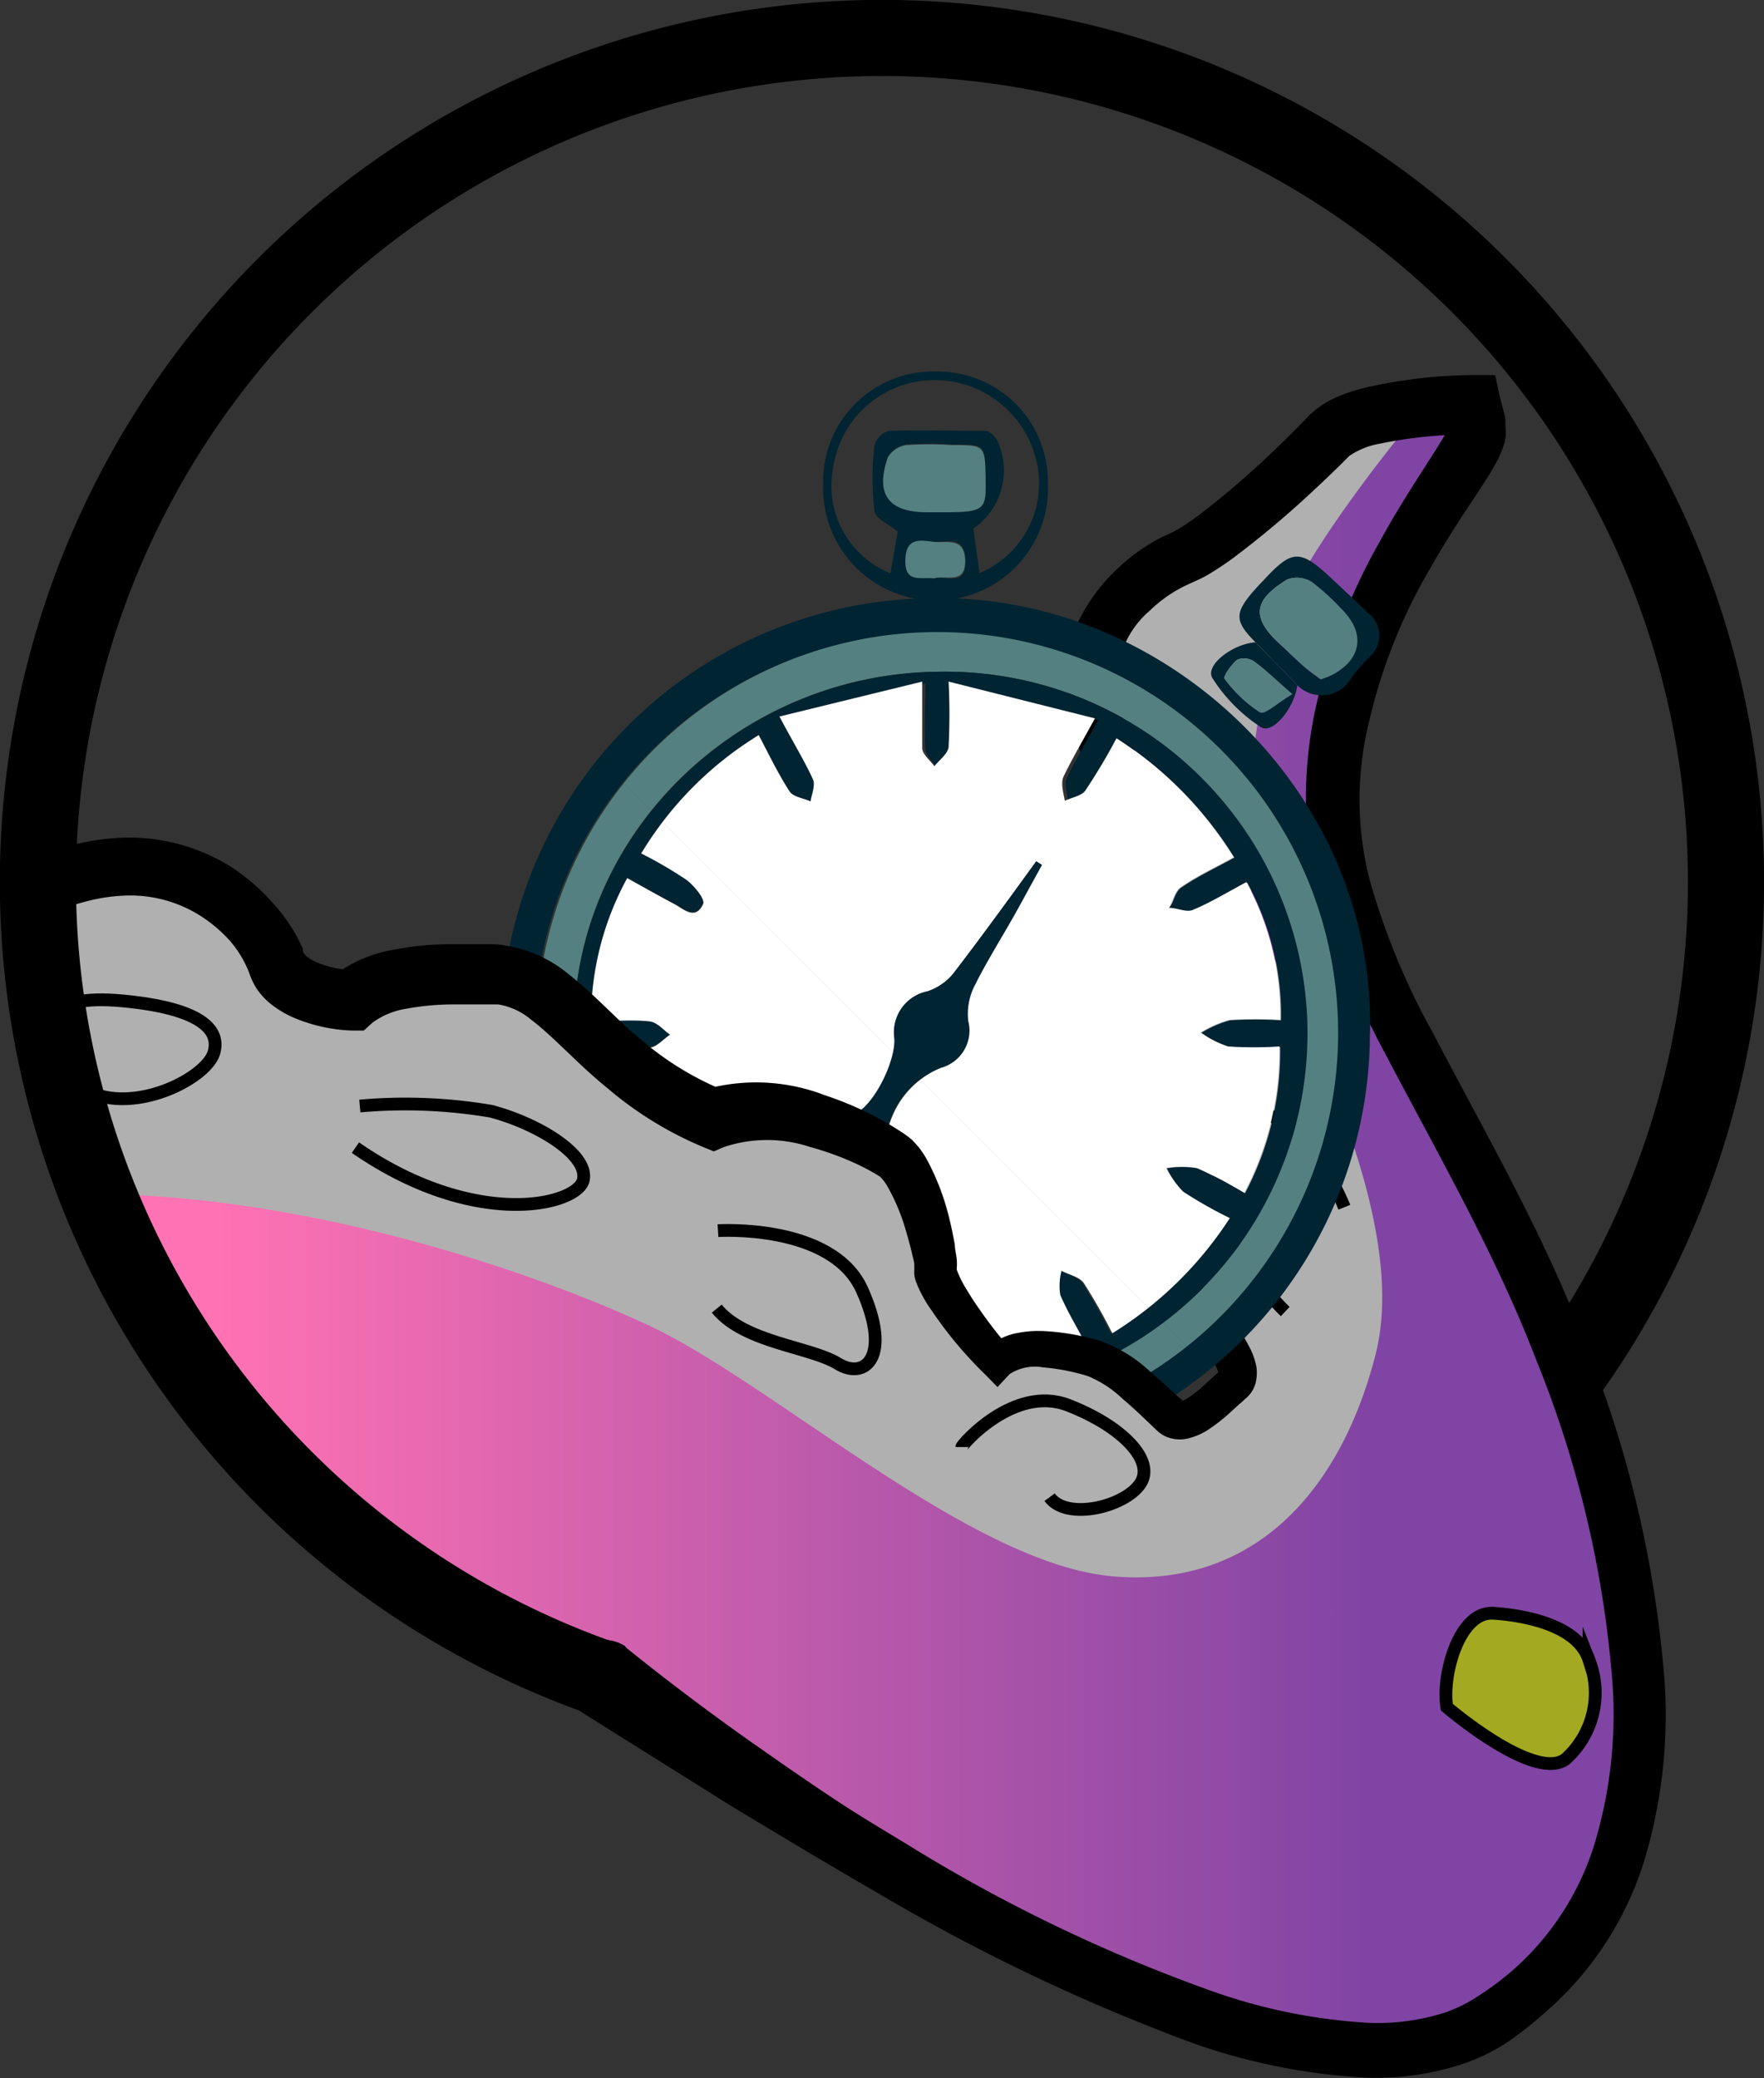 <svg xmlns="http://www.w3.org/2000/svg" xmlns:xlink="http://www.w3.org/1999/xlink" viewBox="0 0 84.37 99.4"><rect x="0" y="0" width="84.37" height="99.4" fill="#333333" stroke="none"/><defs><style>.cls-1,.cls-11,.cls-9{fill:none;}.cls-2{clip-path:url(#clip-path);}.cls-3{fill:#002432;}.cls-4{fill:#548081;}.cls-5{fill:#fff;}.cls-6{fill:url(#Degradado_sin_nombre_10);}.cls-7{fill:#b0b0b0;}.cls-8{fill:#a3aa21;}.cls-11,.cls-8,.cls-9{stroke:#000;stroke-miterlimit:10;}.cls-8,.cls-9{stroke-width:0.61px;}.cls-10{clip-path:url(#clip-path-2);}.cls-11{stroke-width:3.64px;}</style><clipPath id="clip-path"><rect class="cls-1" x="12.54" y="47.31" width="45.67" height="20.88" transform="translate(51.2 -8.1) rotate(45)"/></clipPath><linearGradient id="Degradado_sin_nombre_10" x1="1.94" y1="58.72" x2="78.71" y2="58.72" gradientUnits="userSpaceOnUse"><stop offset="0.11" stop-color="#ff72b3"/><stop offset="0.83" stop-color="#8044a4"/></linearGradient><clipPath id="clip-path-2"><rect class="cls-1" x="30.13" y="22.03" width="47.2" height="32.57" transform="translate(42.83 -26.77) rotate(45)"/></clipPath></defs><title>iconoRecurso 139time to focus</title><g id="Capa_2" data-name="Capa 2"><g id="Capa_1-2" data-name="Capa 1"><g class="cls-2"><path class="cls-3" d="M65.52,49.61a20.78,20.78,0,1,1-20.74-21C55.93,28.49,65.93,38.05,65.52,49.61Zm-20.84,19a19.17,19.17,0,1,0-19.12-19A19.22,19.22,0,0,0,44.68,68.57Z"/><path d="M44.75,17.77a5.27,5.27,0,0,1,5.37,5.29,5.38,5.38,0,1,1-10.75.11A5.26,5.26,0,0,1,44.75,17.77Zm2.1,9.64a4.64,4.64,0,0,0,2.76-5.18,5,5,0,0,0-5-4.05,4.9,4.9,0,0,0-4.77,4.24,4.5,4.5,0,0,0,2.75,5l.35-2c-.41-.33-1.07-.6-1.12-1a13.87,13.87,0,0,1,0-3.09,1,1,0,0,1,.69-.72c1.54-.06,3.09,0,4.63,0,.19,0,.41.25.54.43a3.36,3.36,0,0,1-1.13,4.24ZM44.69,24.5c2.44,0,2.49,0,2.45-1.65s0-1.58-1.63-1.59a15.55,15.55,0,0,0-2.16,0,1.24,1.24,0,0,0-.88.58c-.62,1.77,0,2.63,1.86,2.63Zm0,3.16c.53-.17,1.52.45,1.49-.84s-.93-.85-1.56-.91-1.29-.07-1.3.91S44.05,27.59,44.67,27.66Z"/><path d="M60.05,30.72c-1-1-1-1.39-.13-2.41.16-.18.32-.36.49-.53,1.4-1.52,1.76-1.53,3.28-.11.58.55,1.17,1.08,1.73,1.64a1.35,1.35,0,0,1,.09,2.1c-.3.32-.61.64-.87,1a1.63,1.63,0,0,1-2.56.39Zm3.12,1.77a3.86,3.86,0,0,0,.43-.15c1.54-.74,1.76-2.07.54-3.23a10.75,10.75,0,0,0-1.42-1.29,1.33,1.33,0,0,0-1.16-.1c-1.64,1-1.71,1.83-.33,3.1.38.35.75.72,1.14,1.06S62.93,32.31,63.17,32.49Z"/><path d="M60.05,30.72l2,2.06c-.16,1.11-1.18,2.35-1.74,2A7.75,7.75,0,0,1,58,32.45C57.59,31.85,58.93,30.8,60.05,30.72Zm1.76,2.48c-.75-.65-1.26-1.15-1.84-1.57a.87.87,0,0,0-.79-.08c-.29.23-.69.82-.61.91a6.49,6.49,0,0,0,1.7,1.61C60.49,34.2,61.11,33.61,61.81,33.2Z"/><path class="cls-4" d="M44.68,68.57A19.17,19.17,0,1,1,64,49.63,19.17,19.17,0,0,1,44.68,68.57Zm.12-1.83a17.31,17.31,0,1,0,0-34.61c-9.41.12-17.27,7.61-17.36,16.95A17.22,17.22,0,0,0,44.8,66.74Z"/><path class="cls-5" d="M46.85,27.41l-.31-2.07a3.36,3.36,0,0,0,1.13-4.24c-.13-.18-.35-.42-.54-.43-1.54-.05-3.09-.08-4.63,0a1,1,0,0,0-.69.72,13.87,13.87,0,0,0,0,3.09c0,.36.71.63,1.12,1l-.35,2a4.5,4.5,0,0,1-2.75-5,4.9,4.9,0,0,1,4.77-4.24,5,5,0,0,1,5,4.05A4.64,4.64,0,0,1,46.85,27.41Z"/><path class="cls-5" d="M44.69,24.5h-.36c-1.84,0-2.48-.86-1.86-2.63a1.24,1.24,0,0,1,.88-.58,15.55,15.55,0,0,1,2.16,0c1.59,0,1.6,0,1.63,1.59S47.13,24.51,44.69,24.5Z"/><path class="cls-5" d="M44.67,27.66c-.62-.07-1.38.25-1.37-.84s.65-1,1.3-.91,1.54-.26,1.56.91S45.2,27.49,44.67,27.66Z"/><path class="cls-5" d="M63.17,32.49c-.24-.18-.53-.38-.8-.61s-.76-.71-1.14-1.06c-1.38-1.27-1.31-2.09.33-3.1a1.33,1.33,0,0,1,1.16.1,10.75,10.75,0,0,1,1.42,1.29c1.22,1.16,1,2.49-.54,3.23A3.86,3.86,0,0,1,63.17,32.49Z"/><path class="cls-5" d="M61.81,33.2c-.7.41-1.32,1-1.54.87a6.49,6.49,0,0,1-1.7-1.61c-.08-.09.32-.68.61-.91a.87.87,0,0,1,.79.08C60.55,32.05,61.06,32.55,61.81,33.2Z"/><path class="cls-3" d="M44.8,66.74A17.22,17.22,0,0,1,27.45,49.08c.09-9.34,8-16.83,17.36-16.95a17.31,17.31,0,1,1,0,34.61ZM36.29,35.16a16.78,16.78,0,0,0-5.63,5.64,20.53,20.53,0,0,1,2.16,1.26c.37.28.91.93.8,1.16-.34.78-.91.23-1.38,0-.73-.39-1.46-.8-2.25-1.24a14.05,14.05,0,0,0-1.69,6.83c1,0,1.92-.06,2.78,0,.34,0,.63.42,1,.64-.33.22-.65.59-1,.62-.91.09-1.83,0-3.05,0l1.64,6.65c1.16-.6,2-1.1,2.87-1.45.3-.12.74.12,1.12.2-.18.31-.28.75-.55.92-.8.51-1.66.92-2.6,1.43A17.59,17.59,0,0,0,36,63.53a21.59,21.59,0,0,1,1.21-2.16c.28-.38,1-.94,1.15-.84.82.42.19,1-.05,1.5-.35.71-.74,1.4-1.14,2.17a14.21,14.21,0,0,0,6.91,1.71c0-1-.05-1.87,0-2.74,0-.36.36-.69.55-1,.25.34.68.65.73,1a30.46,30.46,0,0,1,0,3.09l6.7-1.61c-.59-1.11-1.07-1.89-1.43-2.73a2.85,2.85,0,0,1,.06-1.15c.36.19.86.29,1.07.59a27,27,0,0,1,1.36,2.4,17.93,17.93,0,0,0,5.62-5.51A21.38,21.38,0,0,1,56.59,57a4.46,4.46,0,0,1-.78-1.12,4.48,4.48,0,0,1,1.47,0,20.77,20.77,0,0,1,2.27,1.19,14.46,14.46,0,0,0,1.68-7,18.12,18.12,0,0,1-2.46,0,4.79,4.79,0,0,1-1.31-.67,5.3,5.3,0,0,1,1.37-.6,19.61,19.61,0,0,1,2.44,0,13.14,13.14,0,0,0-1.62-6.59c-.93.5-1.72,1-2.56,1.33-.31.13-.75-.05-1.14-.1.19-.35.28-.83.57-1,.77-.53,1.63-.93,2.52-1.42a18,18,0,0,0-5.49-5.62,27.8,27.8,0,0,1-1.47,2.47c-.2.28-.68.35-1,.52,0-.38-.2-.83-.07-1.14.38-.85.88-1.65,1.51-2.8l-7-1.76a30.61,30.61,0,0,1,0,3.12c0,.33-.44.62-.68.93-.2-.29-.55-.57-.58-.87-.07-.94,0-1.89,0-3.18L37.3,34.32c.66,1.2,1.19,2,1.6,3,.13.28-.06.71-.11,1.06-.35-.15-.84-.21-1-.47C37.23,37,36.81,36.12,36.29,35.16Z"/><path class="cls-5" d="M36.29,35.16c.52,1,.94,1.87,1.48,2.7.18.26.67.32,1,.47.05-.35.24-.78.11-1.06-.41-.9-.94-1.75-1.6-3l6.83-1.67c0,1.29,0,2.24,0,3.18,0,.3.38.58.58.87.24-.31.65-.6.68-.93a30.61,30.61,0,0,0,0-3.12l7,1.76c-.63,1.15-1.13,2-1.51,2.8-.13.31,0,.76.07,1.14.36-.17.84-.24,1-.52a27.8,27.8,0,0,0,1.47-2.47A18,18,0,0,1,59,41c-.89.49-1.75.89-2.52,1.42-.29.19-.38.67-.57,1,.39,0,.83.23,1.14.1.84-.35,1.63-.83,2.56-1.33a13.14,13.14,0,0,1,1.62,6.59,19.61,19.61,0,0,0-2.44,0,5.3,5.3,0,0,0-1.37.6,4.79,4.79,0,0,0,1.31.67,18.12,18.12,0,0,0,2.46,0,14.46,14.46,0,0,1-1.68,7,20.77,20.77,0,0,0-2.27-1.19,4.48,4.48,0,0,0-1.47,0A4.46,4.46,0,0,0,56.59,57a21.38,21.38,0,0,0,2.23,1.26,17.93,17.93,0,0,1-5.62,5.51,27,27,0,0,0-1.36-2.4c-.21-.3-.71-.4-1.07-.59a2.85,2.85,0,0,0-.06,1.15c.36.84.84,1.62,1.43,2.73l-6.7,1.61a30.46,30.46,0,0,0,0-3.09c0-.37-.48-.68-.73-1-.19.35-.52.68-.55,1-.08.87,0,1.75,0,2.74a14.21,14.21,0,0,1-6.91-1.71c.4-.77.79-1.46,1.14-2.17.24-.49.87-1.08.05-1.5-.2-.1-.87.46-1.15.84A21.59,21.59,0,0,0,36,63.53a17.59,17.59,0,0,1-5.55-5.67c.94-.51,1.8-.92,2.6-1.43.27-.17.37-.61.55-.92-.38-.08-.82-.32-1.12-.2-.88.35-1.71.85-2.87,1.45L28,50.11c1.22,0,2.14.06,3.05,0,.34,0,.66-.4,1-.62-.32-.22-.61-.6-1-.64-.86-.09-1.75,0-2.78,0A14.05,14.05,0,0,1,30,42c.79.44,1.52.85,2.25,1.24.47.25,1,.8,1.38,0,.11-.23-.43-.88-.8-1.16a20.53,20.53,0,0,0-2.16-1.26A16.78,16.78,0,0,1,36.29,35.16Zm13.54,6.21-.26-.16c-1.34,1.81-2.66,3.63-4,5.41a2.7,2.7,0,0,1-1.2.81,2,2,0,0,0-1.59,2.21c.14,1.12-.9,3.26-1.9,3.65s-1.3.93-1,1.73a1.81,1.81,0,0,0,1.36.87c1,0,1.18-.69,1.17-1.57A4.28,4.28,0,0,1,45,51.07a1.84,1.84,0,0,0,1.28-2.24,3,3,0,0,1,.24-1.55c.52-1.07,1.17-2.08,1.75-3.13S49.32,42.3,49.83,41.37Z"/><path class="cls-3" d="M49.83,41.37c-.51.93-1,1.86-1.53,2.78s-1.23,2.06-1.75,3.13a3,3,0,0,0-.24,1.55A1.84,1.84,0,0,1,45,51.07a4.28,4.28,0,0,0-2.63,3.25c0,.88-.22,1.61-1.17,1.57A1.81,1.81,0,0,1,39.87,55c-.33-.8.11-1.39,1-1.73s2-2.53,1.9-3.65a2,2,0,0,1,1.59-2.21,2.7,2.7,0,0,0,1.2-.81c1.38-1.78,2.7-3.6,4-5.41Z"/></g><path class="cls-6" d="M26.45,78.89c11.59,8.23,35.77,23.57,45,17.9s8.68-17.63,4.18-30.41S63.33,46,64.08,37s7.14-15.19,6.83-16.39l-.31-1.2s-5.45,0-6.86,1.5-5.34,5.14-7,5.81-4.61,3.1-4.23,6.21,1.4,3.44,1.14,5.39-4.4,2.91-3.68,5.85,2.74,5.95,3.82,6.49,2.15,1.06,2,1.71S53.6,56,54.39,57.78s1.59,3.59,2.53,4.31,3.11,3.36,2.35,4-2.26,2.3-3,1.63-2.42-2.4-3.61-2.74-3.61-.9-4.64.14c-1-1-3-3.71-3-4.36s-.81-4.69-2.07-5.52-5.43-3-8.58-1.77c-5.67-2.33-7-6.62-10.35-6.85s-5.72.16-6.88,1.17c-1.39,0-3.28-.62-3.6-1.73a7.82,7.82,0,0,0-9-4.39,18.5,18.5,0,0,0-2.53.71S5.2,60.48,8.31,65.11,26.45,78.89,26.45,78.89Z"/><path class="cls-7" d="M1.47,44.2S-.29,42.7,4.2,41.69a7.82,7.82,0,0,1,9.06,4.38c.32,1.11,2.2,1.68,3.6,1.73,1.16-1,3.48-1.4,6.88-1.17s4.67,4.52,10.35,6.86c3.14-1.19,7.33.93,8.58,1.76s2.12,4.87,2.07,5.52,2,3.41,3,4.36c1-1,3.45-.48,4.64-.14S55.2,67.05,56,67.73s2.27-1,3-1.63-1.41-3.31-2.34-4-1.74-2.48-2.53-4.3,1.31-4.77,1.42-5.42-1-1.18-2-1.71-3.1-3.56-3.81-6.49,3.41-3.9,3.68-5.85S52.6,36,52.23,32.91s2.54-5.53,4.23-6.2,5.61-4.34,7-5.82,3.62-.21,3.62-.21-4.93,6-5.87,9.11-2.48,11.24-.76,15,7,13.52,5.34,20S60,76,53.19,75.39,36.94,66.14,31,63.38,14.47,57.17,4.59,57.11Z"/><path class="cls-8" d="M69.2,81.65c-.25-1.51.58-4.6,2.23-4.49s4.07.63,4.57,2.24a4.26,4.26,0,0,1-1.11,4.73C73.41,85.26,69.2,81.65,69.2,81.65Z"/><path class="cls-9" d="M4.84,52.43c-4.48-1.18-2.25-2-2.37-2.69s-.36-2.22,3.38-1.87,4.71,1.37,4.38,2.48S7.07,53,4.84,52.43Z"/><path class="cls-9" d="M17.21,52.9a24.5,24.5,0,0,1,6.28.25c2.23.59,4.67,2.07,4.41,3.28S22.75,58.87,17,54.89"/><path class="cls-9" d="M34.34,58.86s5.46-.35,6.89,2.83.16,4.34-1.16,3.53-4.46-1-5.79-2.63"/><path class="cls-9" d="M46,69.21c0-.1,2.51-3,5.09-2s4.18,2.65,3.45,3.75-3.5,1.79-4.34.65"/><path class="cls-9" d="M61.47,62.73s-4.93-4.67-2.45-8.3,5.28,3.31,5.28,3.31"/><path class="cls-9" d="M58.54,50.85s-3-1.25-3.25-3.37.78-4.6,2.1-4.77"/><path d="M30,78.85c2.13,1.71,4.3,3.34,6.53,4.89,1.11.78,2.23,1.55,3.36,2.3s2.3,1.45,3.46,2.15a76.12,76.12,0,0,0,14.5,7,26.79,26.79,0,0,0,7.63,1.56,10.67,10.67,0,0,0,3.6-.48,7.26,7.26,0,0,0,1.56-.76,15.16,15.16,0,0,0,1.52-1.11,13.22,13.22,0,0,0,4.09-6.16,21.47,21.47,0,0,0,.88-7.65,51.47,51.47,0,0,0-3.64-15.51c-1.91-5-4.62-9.7-7.19-14.6a39.82,39.82,0,0,1-3.23-7.85,17.72,17.72,0,0,1-.61-4.37,20.38,20.38,0,0,1,.46-4.37,28.8,28.8,0,0,1,3.08-8c.68-1.25,1.43-2.44,2.18-3.6.35-.56.75-1.16,1-1.62a1.37,1.37,0,0,0,.09-.2.82.82,0,0,0,0,.34c0,.17,0,0,0,0l0-.12-.26-1,1.4,1.09h0a21.21,21.21,0,0,0-4.41.44,3.71,3.71,0,0,0-1.47.59c-.59.6-1.18,1.16-1.77,1.71a46.92,46.92,0,0,1-3.78,3.17c-.34.25-.7.49-1.09.73a5.19,5.19,0,0,1-.67.35l-.5.23A6.48,6.48,0,0,0,55,29.2a4.49,4.49,0,0,0-1.58,3.25,6.61,6.61,0,0,0,.11,1,8.15,8.15,0,0,0,.23,1c.17.68.54,1.31.76,2.41a5.1,5.1,0,0,1,0,1.56,3.24,3.24,0,0,1-.81,1.67,19.81,19.81,0,0,1-1.9,1.7,3,3,0,0,0-1,1.33,1.41,1.41,0,0,0,0,.65c.06.28.17.68.28,1a14.28,14.28,0,0,0,2,3.9,5.57,5.57,0,0,0,.65.75,3,3,0,0,0,.25.2l.53.27a8.93,8.93,0,0,1,1.18.72,2.64,2.64,0,0,1,.67.72,1.75,1.75,0,0,1,.25.72,1.56,1.56,0,0,1-.1.77c-.22.54-.39.82-.57,1.18s-.34.68-.49,1A4.94,4.94,0,0,0,55,56.92a1.66,1.66,0,0,0,.23.77l.47,1.07a12.66,12.66,0,0,0,1,1.94,2.8,2.8,0,0,0,.29.37l.15.15.19.16a8.57,8.57,0,0,1,1,1,9.83,9.83,0,0,1,1.5,2.19,3.48,3.48,0,0,1,.26.79,1.85,1.85,0,0,1,0,.59,1.42,1.42,0,0,1-.34.77.94.94,0,0,1-.19.18l-.1.1-.22.19-.45.41a8.06,8.06,0,0,1-1.08.83,3.15,3.15,0,0,1-.78.34,1.69,1.69,0,0,1-1.25-.1,2.11,2.11,0,0,1-.29-.2l-.13-.12L55,68.1l-.43-.41c-.29-.27-.57-.53-.86-.77a5.43,5.43,0,0,0-1.67-1.1,10,10,0,0,0-2.15-.42,2.22,2.22,0,0,0-1.6.32l-.58.62-.6-.61h0a19.54,19.54,0,0,1-1.79-2q-.41-.53-.78-1.08a6,6,0,0,1-.73-1.35,1.77,1.77,0,0,1-.08-.33,2.36,2.36,0,0,1,0-.25h0l0-.21c0-.18-.07-.37-.11-.56-.09-.39-.2-.77-.31-1.15a9.61,9.61,0,0,0-.89-2.1,2.12,2.12,0,0,0-.26-.35.27.27,0,0,0-.1-.09l-.11-.07a10.89,10.89,0,0,0-1-.53,14.18,14.18,0,0,0-2.2-.8,6.51,6.51,0,0,0-4.12,0l-.49.21-.56-.23h0A17.39,17.39,0,0,1,29,52c-1.36-1.1-2.51-2.41-3.61-3.24a3.26,3.26,0,0,0-1.56-.72l-.5,0-.59,0c-.39,0-.77,0-1.15,0a12.59,12.59,0,0,0-2.18.21,3.69,3.69,0,0,0-1.59.66l-.42.38-.57,0a7.77,7.77,0,0,1-2.62-.55,4.89,4.89,0,0,1-1.33-.78,3.31,3.31,0,0,1-.64-.73,3.75,3.75,0,0,1-.34-.75A5.31,5.31,0,0,0,11,45a6.91,6.91,0,0,0-1.37-1.17,6.27,6.27,0,0,0-3.4-1,8.42,8.42,0,0,0-1.85.22,12.79,12.79,0,0,0-1.92.62,1.37,1.37,0,0,1-1-2.57h0a17.12,17.12,0,0,1,2.23-.74,11.39,11.39,0,0,1,2.49-.3,9.19,9.19,0,0,1,4.9,1.42A9.64,9.64,0,0,1,13,43.14a8,8,0,0,1,1.49,2.25c-.11.45,1.27,1,2.38,1l-1,.35a6.32,6.32,0,0,1,2.88-1.3,14.25,14.25,0,0,1,2.71-.28c.44,0,.88,0,1.31,0l.65,0c.2,0,.42,0,.72.06a6.23,6.23,0,0,1,2.9,1.25c1.51,1.18,2.52,2.38,3.72,3.34a14.51,14.51,0,0,0,3.83,2.33h0l-1,0a9.14,9.14,0,0,1,5.88.25A15.82,15.82,0,0,1,42,53.48a13.6,13.6,0,0,1,1.2.72,4.09,4.09,0,0,1,.4.3c.13.13.24.25.34.37a4.32,4.32,0,0,1,.45.7,11.76,11.76,0,0,1,1,2.65c.11.44.2.88.28,1.33,0,.22.07.45.09.69a2.63,2.63,0,0,1,0,.43v.16s0-.08,0-.1,0,0,0,0a5,5,0,0,0,.45.91c.2.34.42.68.65,1a19.69,19.69,0,0,0,1.48,1.89h0l-1.18,0a2.84,2.84,0,0,1,1.48-.77,5.2,5.2,0,0,1,1.4-.09,11.53,11.53,0,0,1,2.54.45,6.77,6.77,0,0,1,2.35,1.41c.32.27.62.54.92.82l.44.4.22.19.09.08,0,0c-.09-.05-.15,0-.08,0a1.51,1.51,0,0,0,.3-.16,5.92,5.92,0,0,0,.81-.64l.79-.73c-.17.22-.1.32-.13.23a1.77,1.77,0,0,0-.12-.34,8.81,8.81,0,0,0-1.23-1.71,8.41,8.41,0,0,0-.74-.73l-.26-.21-.28-.27c-.17-.19-.32-.37-.46-.56a14.88,14.88,0,0,1-1.27-2.23l-.5-1.11a5.69,5.69,0,0,1-.28-.67,3.52,3.52,0,0,1-.14-.83,6.81,6.81,0,0,1,.59-2.76c.17-.4.35-.78.53-1.15s.38-.76.46-1a.67.67,0,0,0,0,.19.58.58,0,0,0,0,.16s0,0-.15-.12a5.59,5.59,0,0,0-.87-.5L53,51.59a3.63,3.63,0,0,1-.71-.51,8,8,0,0,1-.94-1,16.38,16.38,0,0,1-2.42-4.51,12.26,12.26,0,0,1-.37-1.28,3.58,3.58,0,0,1,0-1.72,5.21,5.21,0,0,1,1.71-2.48,21.36,21.36,0,0,0,1.65-1.49.89.89,0,0,0,.24-.44,2.78,2.78,0,0,0,0-.82c-.08-.47-.48-1.26-.73-2.12a12.08,12.08,0,0,1-.31-1.29A8.83,8.83,0,0,1,51,32.53a6.11,6.11,0,0,1,.63-2.91,8.63,8.63,0,0,1,1.66-2.27,9.24,9.24,0,0,1,2.24-1.64l.58-.27c.11-.05.25-.14.39-.22s.58-.39.88-.61a42.48,42.48,0,0,0,3.49-3c.56-.53,1.12-1.08,1.64-1.63a4.27,4.27,0,0,1,1.46-1,8.37,8.37,0,0,1,1.34-.44,23.85,23.85,0,0,1,5.06-.6h1.14L71.74,19,72,20l0,.12a2.53,2.53,0,0,1,0,.27,1.83,1.83,0,0,1-.06.84,5,5,0,0,1-.3.75c-.4.75-.78,1.29-1.16,1.88-.76,1.13-1.47,2.25-2.12,3.4a26,26,0,0,0-2.87,7.22,15.47,15.47,0,0,0,0,7.53,33.8,33.8,0,0,0,3,7.31c2.5,4.79,5.31,9.62,7.3,14.84a54.59,54.59,0,0,1,3.83,16.33,24.2,24.2,0,0,1-1,8.58,15.79,15.79,0,0,1-4.89,7.33A16.42,16.42,0,0,1,72,97.74a9.25,9.25,0,0,1-2.12,1,13.15,13.15,0,0,1-4.49.63A29.31,29.31,0,0,1,57,97.7a92.69,92.69,0,0,1-15-7.15c-2.39-1.38-4.76-2.8-7.12-4.23l-7-4.39a1.89,1.89,0,0,1,2-3.21Z"/><g class="cls-10"><path class="cls-3" d="M65.52,49.61a20.78,20.78,0,1,1-20.74-21C55.93,28.49,65.93,38.05,65.52,49.61Zm-20.84,19a19.17,19.17,0,1,0-19.12-19A19.22,19.22,0,0,0,44.68,68.57Z"/><path class="cls-3" d="M44.75,17.77a5.27,5.27,0,0,1,5.37,5.29,5.38,5.38,0,1,1-10.75.11A5.26,5.26,0,0,1,44.75,17.77Zm2.1,9.64a4.64,4.64,0,0,0,2.76-5.18,5,5,0,0,0-5-4.05,4.9,4.9,0,0,0-4.77,4.24,4.5,4.5,0,0,0,2.75,5l.35-2c-.41-.33-1.07-.6-1.12-1a13.87,13.87,0,0,1,0-3.09,1,1,0,0,1,.69-.72c1.54-.06,3.09,0,4.63,0,.19,0,.41.25.54.43a3.36,3.36,0,0,1-1.13,4.24ZM44.69,24.5c2.44,0,2.49,0,2.45-1.65s0-1.58-1.63-1.59a15.55,15.55,0,0,0-2.16,0,1.24,1.24,0,0,0-.88.58c-.62,1.77,0,2.63,1.86,2.63Zm0,3.16c.53-.17,1.52.45,1.49-.84s-.93-.85-1.56-.91-1.29-.07-1.3.91S44.05,27.59,44.67,27.66Z"/><path class="cls-3" d="M60.05,30.72c-1-1-1-1.39-.13-2.41.16-.18.32-.36.49-.53,1.4-1.52,1.76-1.53,3.28-.11.58.55,1.17,1.08,1.73,1.64a1.35,1.35,0,0,1,.09,2.1c-.3.32-.61.64-.87,1a1.63,1.63,0,0,1-2.56.39Zm3.12,1.77a3.86,3.86,0,0,0,.43-.15c1.54-.74,1.76-2.07.54-3.23a10.75,10.75,0,0,0-1.42-1.29,1.33,1.33,0,0,0-1.16-.1c-1.64,1-1.71,1.83-.33,3.1.38.35.75.72,1.14,1.06S62.93,32.31,63.17,32.49Z"/><path class="cls-3" d="M60.05,30.72l2,2.06c-.16,1.11-1.18,2.35-1.74,2A7.75,7.75,0,0,1,58,32.45C57.59,31.85,58.93,30.8,60.05,30.72Zm1.76,2.48c-.75-.65-1.26-1.15-1.84-1.57a.87.87,0,0,0-.79-.08c-.29.23-.69.82-.61.91a6.49,6.49,0,0,0,1.7,1.61C60.49,34.2,61.11,33.61,61.81,33.2Z"/><path class="cls-4" d="M44.68,68.57A19.17,19.17,0,1,1,64,49.63,19.17,19.17,0,0,1,44.68,68.57Zm.12-1.83a17.31,17.31,0,1,0,0-34.61c-9.41.12-17.27,7.61-17.36,16.95A17.22,17.22,0,0,0,44.8,66.74Z"/><path class="cls-1" d="M46.85,27.41l-.31-2.07a3.36,3.36,0,0,0,1.13-4.24c-.13-.18-.35-.42-.54-.43-1.54-.05-3.09-.08-4.63,0a1,1,0,0,0-.69.72,13.87,13.87,0,0,0,0,3.09c0,.36.71.63,1.12,1l-.35,2a4.5,4.5,0,0,1-2.75-5,4.9,4.9,0,0,1,4.77-4.24,5,5,0,0,1,5,4.05A4.64,4.64,0,0,1,46.85,27.41Z"/><path class="cls-4" d="M44.69,24.5h-.36c-1.84,0-2.48-.86-1.86-2.63a1.24,1.24,0,0,1,.88-.58,15.55,15.55,0,0,1,2.16,0c1.59,0,1.6,0,1.63,1.59S47.13,24.51,44.69,24.5Z"/><path class="cls-4" d="M44.67,27.66c-.62-.07-1.38.25-1.37-.84s.65-1,1.3-.91,1.54-.26,1.56.91S45.2,27.49,44.67,27.66Z"/><path class="cls-4" d="M63.17,32.49c-.24-.18-.53-.38-.8-.61s-.76-.71-1.14-1.06c-1.38-1.27-1.31-2.09.33-3.1a1.33,1.33,0,0,1,1.16.1,10.75,10.75,0,0,1,1.42,1.29c1.22,1.16,1,2.49-.54,3.23A3.86,3.86,0,0,1,63.17,32.49Z"/><path class="cls-4" d="M61.81,33.2c-.7.41-1.32,1-1.54.87a6.49,6.49,0,0,1-1.7-1.61c-.08-.09.32-.68.61-.91a.87.87,0,0,1,.79.08C60.55,32.05,61.06,32.55,61.81,33.2Z"/><path class="cls-3" d="M44.8,66.74A17.22,17.22,0,0,1,27.45,49.08c.09-9.34,8-16.83,17.36-16.95a17.31,17.31,0,1,1,0,34.61ZM36.29,35.16a16.78,16.78,0,0,0-5.63,5.64,20.53,20.53,0,0,1,2.16,1.26c.37.28.91.93.8,1.16-.34.78-.91.23-1.38,0-.73-.39-1.46-.8-2.25-1.24a14.05,14.05,0,0,0-1.69,6.83c1,0,1.92-.06,2.78,0,.34,0,.63.42,1,.64-.33.22-.65.59-1,.62-.91.09-1.83,0-3.05,0l1.64,6.65c1.16-.6,2-1.1,2.87-1.45.3-.12.74.12,1.12.2-.18.31-.28.75-.55.92-.8.51-1.66.92-2.6,1.43A17.59,17.59,0,0,0,36,63.53a21.59,21.59,0,0,1,1.21-2.16c.28-.38,1-.94,1.15-.84.82.42.19,1-.05,1.5-.35.71-.74,1.4-1.14,2.17a14.21,14.21,0,0,0,6.91,1.71c0-1-.05-1.87,0-2.74,0-.36.36-.69.55-1,.25.34.68.65.73,1a30.46,30.46,0,0,1,0,3.09l6.7-1.61c-.59-1.11-1.07-1.89-1.43-2.73a2.85,2.85,0,0,1,.06-1.15c.36.19.86.29,1.07.59a27,27,0,0,1,1.36,2.4,17.93,17.93,0,0,0,5.62-5.51A21.38,21.38,0,0,1,56.59,57a4.46,4.46,0,0,1-.78-1.12,4.48,4.48,0,0,1,1.47,0,20.77,20.77,0,0,1,2.27,1.19,14.46,14.46,0,0,0,1.68-7,18.12,18.12,0,0,1-2.46,0,4.79,4.79,0,0,1-1.31-.67,5.3,5.3,0,0,1,1.37-.6,19.61,19.61,0,0,1,2.44,0,13.14,13.14,0,0,0-1.62-6.59c-.93.5-1.72,1-2.56,1.33-.31.13-.75-.05-1.14-.1.19-.35.28-.83.57-1,.77-.53,1.63-.93,2.52-1.42a18,18,0,0,0-5.49-5.62,27.8,27.8,0,0,1-1.47,2.47c-.2.28-.68.35-1,.52,0-.38-.2-.83-.07-1.14.38-.85.88-1.65,1.51-2.8l-7-1.76a30.61,30.61,0,0,1,0,3.12c0,.33-.44.62-.68.93-.2-.29-.55-.57-.58-.87-.07-.94,0-1.89,0-3.18L37.3,34.32c.66,1.2,1.19,2,1.6,3,.13.28-.06.71-.11,1.06-.35-.15-.84-.21-1-.47C37.23,37,36.81,36.12,36.29,35.16Z"/><path class="cls-5" d="M36.29,35.16c.52,1,.94,1.87,1.48,2.7.18.26.67.32,1,.47.05-.35.24-.78.11-1.06-.41-.9-.94-1.75-1.6-3l6.83-1.67c0,1.29,0,2.24,0,3.18,0,.3.38.58.58.87.24-.31.65-.6.68-.93a30.61,30.61,0,0,0,0-3.12l7,1.76c-.63,1.15-1.13,2-1.51,2.8-.13.31,0,.76.07,1.14.36-.17.84-.24,1-.52a27.8,27.8,0,0,0,1.47-2.47A18,18,0,0,1,59,41c-.89.49-1.75.89-2.52,1.42-.29.19-.38.67-.57,1,.39,0,.83.23,1.14.1.84-.35,1.63-.83,2.56-1.33a13.14,13.14,0,0,1,1.62,6.59,19.61,19.61,0,0,0-2.44,0,5.3,5.3,0,0,0-1.37.6,4.79,4.79,0,0,0,1.31.67,18.12,18.12,0,0,0,2.46,0,14.46,14.46,0,0,1-1.68,7,20.77,20.77,0,0,0-2.27-1.19,4.48,4.48,0,0,0-1.47,0A4.46,4.46,0,0,0,56.59,57a21.38,21.38,0,0,0,2.23,1.26,17.93,17.93,0,0,1-5.62,5.51,27,27,0,0,0-1.36-2.4c-.21-.3-.71-.4-1.07-.59a2.85,2.85,0,0,0-.06,1.15c.36.84.84,1.62,1.43,2.73l-6.7,1.61a30.46,30.46,0,0,0,0-3.09c0-.37-.48-.68-.73-1-.19.35-.52.68-.55,1-.08.87,0,1.75,0,2.74a14.21,14.21,0,0,1-6.91-1.71c.4-.77.79-1.46,1.14-2.17.24-.49.87-1.08.05-1.5-.2-.1-.87.46-1.15.84A21.59,21.59,0,0,0,36,63.53a17.59,17.59,0,0,1-5.55-5.67c.94-.51,1.8-.92,2.6-1.43.27-.17.37-.61.55-.92-.38-.08-.82-.32-1.12-.2-.88.35-1.71.85-2.87,1.45L28,50.11c1.22,0,2.14.06,3.05,0,.34,0,.66-.4,1-.62-.32-.22-.61-.6-1-.64-.86-.09-1.75,0-2.78,0A14.05,14.05,0,0,1,30,42c.79.44,1.52.85,2.25,1.24.47.25,1,.8,1.38,0,.11-.23-.43-.88-.8-1.16a20.53,20.53,0,0,0-2.16-1.26A16.78,16.78,0,0,1,36.29,35.16Zm13.54,6.21-.26-.16c-1.34,1.81-2.66,3.63-4,5.41a2.7,2.7,0,0,1-1.2.81,2,2,0,0,0-1.59,2.21c.14,1.12-.9,3.26-1.9,3.65s-1.3.93-1,1.73a1.81,1.81,0,0,0,1.36.87c1,0,1.18-.69,1.17-1.57A4.28,4.28,0,0,1,45,51.07a1.84,1.84,0,0,0,1.28-2.24,3,3,0,0,1,.24-1.55c.52-1.07,1.17-2.08,1.75-3.13S49.32,42.3,49.83,41.37Z"/><path class="cls-3" d="M49.83,41.37c-.51.93-1,1.86-1.53,2.78s-1.23,2.06-1.75,3.13a3,3,0,0,0-.24,1.55A1.84,1.84,0,0,1,45,51.07a4.28,4.28,0,0,0-2.63,3.25c0,.88-.22,1.61-1.17,1.57A1.81,1.81,0,0,1,39.87,55c-.33-.8.11-1.39,1-1.73s2-2.53,1.9-3.65a2,2,0,0,1,1.59-2.21,2.7,2.7,0,0,0,1.2-.81c1.38-1.78,2.7-3.6,4-5.41Z"/></g><path class="cls-11" d="M28.65,80.22A40.37,40.37,0,1,1,75.09,65.57"/></g></g></svg>